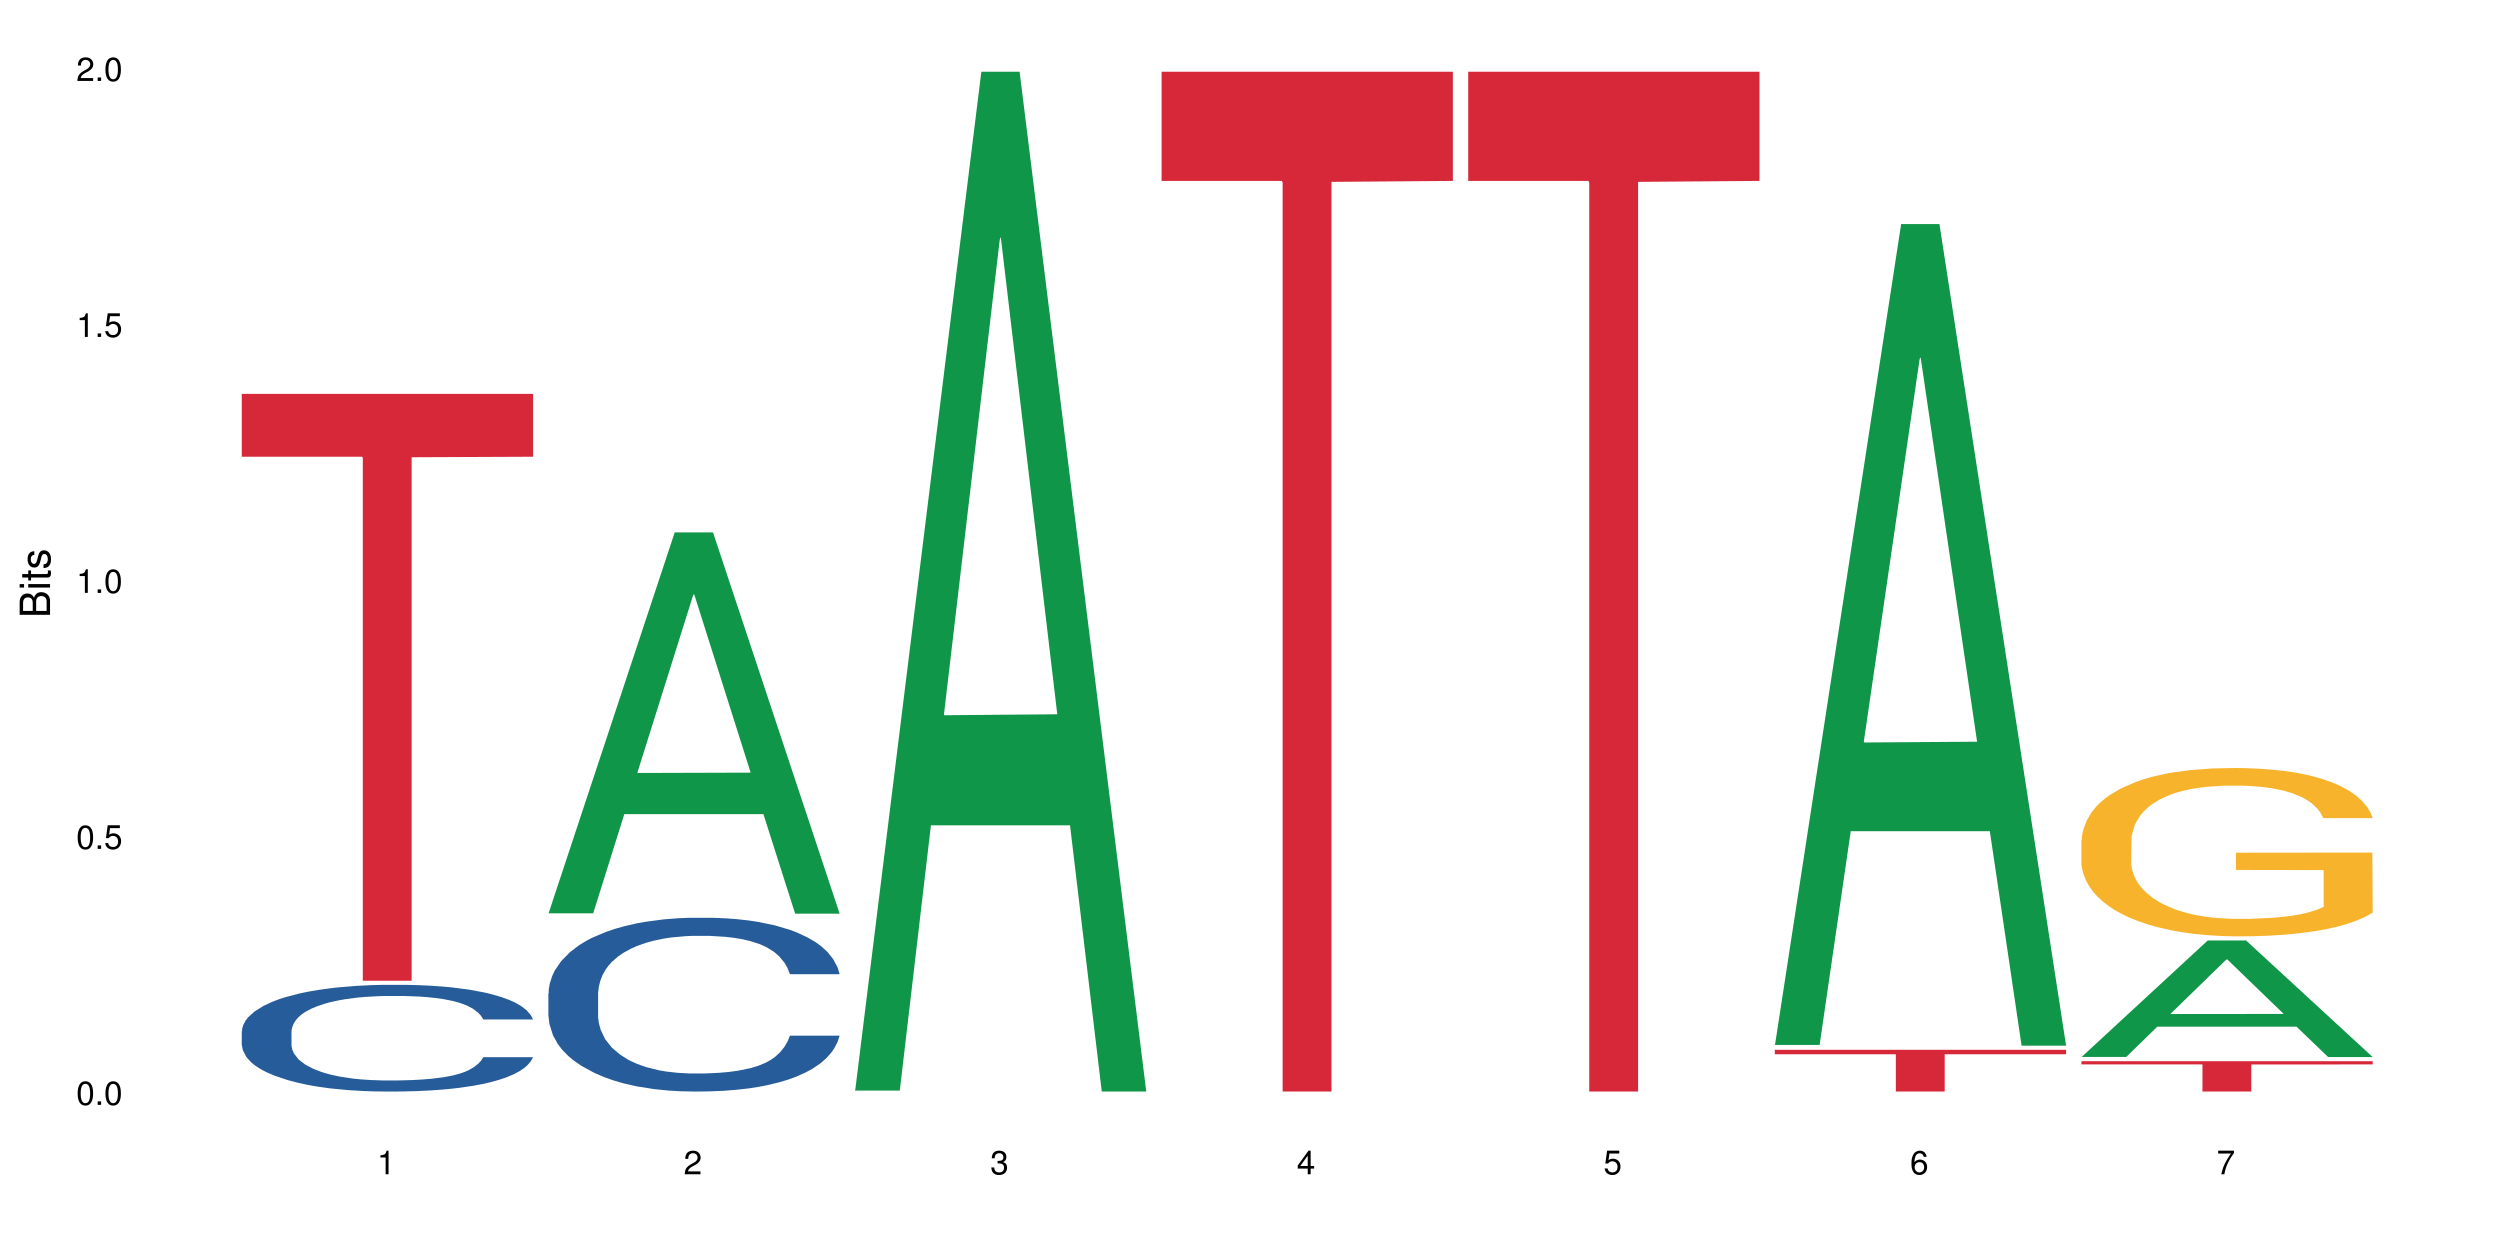 <?xml version="1.0" encoding="UTF-8"?>
<svg xmlns="http://www.w3.org/2000/svg" xmlns:xlink="http://www.w3.org/1999/xlink" width="720pt" height="360pt" viewBox="0 0 720 360" version="1.1">
<defs>
<g>
<symbol overflow="visible" id="glyph0-0">
<path style="stroke:none;" d=""/>
</symbol>
<symbol overflow="visible" id="glyph0-1">
<path style="stroke:none;" d="M 2.641 -6.797 C 2 -6.797 1.422 -6.531 1.078 -6.047 C 0.641 -5.453 0.406 -4.547 0.406 -3.297 C 0.406 -1 1.188 0.219 2.641 0.219 C 4.078 0.219 4.859 -1 4.859 -3.234 C 4.859 -4.562 4.656 -5.438 4.203 -6.047 C 3.844 -6.531 3.281 -6.797 2.641 -6.797 Z M 2.641 -6.047 C 3.547 -6.047 4 -5.125 4 -3.312 C 4 -1.375 3.562 -0.484 2.625 -0.484 C 1.734 -0.484 1.281 -1.422 1.281 -3.281 C 1.281 -5.141 1.734 -6.047 2.641 -6.047 Z M 2.641 -6.047 "/>
</symbol>
<symbol overflow="visible" id="glyph0-2">
<path style="stroke:none;" d="M 1.828 -1 L 0.828 -1 L 0.828 0 L 1.828 0 Z M 1.828 -1 "/>
</symbol>
<symbol overflow="visible" id="glyph0-3">
<path style="stroke:none;" d="M 4.562 -6.797 L 1.062 -6.797 L 0.547 -3.094 L 1.328 -3.094 C 1.719 -3.562 2.047 -3.734 2.578 -3.734 C 3.484 -3.734 4.062 -3.109 4.062 -2.094 C 4.062 -1.125 3.484 -0.531 2.578 -0.531 C 1.828 -0.531 1.375 -0.906 1.188 -1.672 L 0.328 -1.672 C 0.453 -1.109 0.547 -0.844 0.75 -0.594 C 1.125 -0.078 1.828 0.219 2.594 0.219 C 3.969 0.219 4.922 -0.781 4.922 -2.219 C 4.922 -3.562 4.031 -4.484 2.719 -4.484 C 2.25 -4.484 1.859 -4.359 1.469 -4.062 L 1.734 -5.969 L 4.562 -5.969 Z M 4.562 -6.797 "/>
</symbol>
<symbol overflow="visible" id="glyph0-4">
<path style="stroke:none;" d="M 2.484 -4.844 L 2.484 0 L 3.328 0 L 3.328 -6.797 L 2.766 -6.797 C 2.469 -5.75 2.281 -5.609 0.984 -5.453 L 0.984 -4.844 Z M 2.484 -4.844 "/>
</symbol>
<symbol overflow="visible" id="glyph0-5">
<path style="stroke:none;" d="M 4.859 -0.828 L 1.281 -0.828 C 1.359 -1.391 1.672 -1.75 2.5 -2.234 L 3.469 -2.75 C 4.406 -3.266 4.906 -3.969 4.906 -4.812 C 4.906 -5.375 4.672 -5.906 4.266 -6.266 C 3.859 -6.625 3.375 -6.797 2.719 -6.797 C 1.859 -6.797 1.219 -6.5 0.844 -5.922 C 0.609 -5.562 0.5 -5.125 0.484 -4.438 L 1.328 -4.438 C 1.359 -4.906 1.406 -5.188 1.531 -5.406 C 1.75 -5.812 2.188 -6.062 2.703 -6.062 C 3.469 -6.062 4.031 -5.516 4.031 -4.781 C 4.031 -4.25 3.719 -3.797 3.125 -3.438 L 2.234 -2.938 C 0.812 -2.141 0.406 -1.5 0.328 0 L 4.859 0 Z M 4.859 -0.828 "/>
</symbol>
<symbol overflow="visible" id="glyph0-6">
<path style="stroke:none;" d="M 2.125 -3.125 L 2.578 -3.125 C 3.516 -3.125 3.984 -2.703 3.984 -1.891 C 3.984 -1.031 3.469 -0.531 2.578 -0.531 C 1.656 -0.531 1.203 -0.984 1.156 -1.969 L 0.312 -1.969 C 0.344 -1.422 0.438 -1.078 0.609 -0.766 C 0.953 -0.109 1.625 0.219 2.547 0.219 C 3.953 0.219 4.859 -0.609 4.859 -1.906 C 4.859 -2.766 4.516 -3.25 3.703 -3.516 C 4.344 -3.766 4.656 -4.25 4.656 -4.938 C 4.656 -6.109 3.875 -6.797 2.578 -6.797 C 1.203 -6.797 0.484 -6.047 0.453 -4.609 L 1.297 -4.609 C 1.312 -5.016 1.344 -5.25 1.453 -5.453 C 1.641 -5.828 2.062 -6.062 2.594 -6.062 C 3.344 -6.062 3.797 -5.625 3.797 -4.906 C 3.797 -4.422 3.609 -4.141 3.25 -3.984 C 3.016 -3.891 2.719 -3.844 2.125 -3.844 Z M 2.125 -3.125 "/>
</symbol>
<symbol overflow="visible" id="glyph0-7">
<path style="stroke:none;" d="M 3.141 -1.625 L 3.141 0 L 3.984 0 L 3.984 -1.625 L 4.984 -1.625 L 4.984 -2.391 L 3.984 -2.391 L 3.984 -6.797 L 3.359 -6.797 L 0.266 -2.516 L 0.266 -1.625 Z M 3.141 -2.391 L 1 -2.391 L 3.141 -5.359 Z M 3.141 -2.391 "/>
</symbol>
<symbol overflow="visible" id="glyph0-8">
<path style="stroke:none;" d="M 4.781 -5.031 C 4.609 -6.141 3.891 -6.797 2.844 -6.797 C 2.094 -6.797 1.422 -6.438 1.031 -5.828 C 0.609 -5.172 0.406 -4.344 0.406 -3.094 C 0.406 -1.953 0.578 -1.234 0.984 -0.625 C 1.359 -0.078 1.953 0.219 2.703 0.219 C 3.984 0.219 4.922 -0.734 4.922 -2.078 C 4.922 -3.344 4.062 -4.234 2.844 -4.234 C 2.172 -4.234 1.641 -3.969 1.281 -3.469 C 1.281 -5.125 1.828 -6.047 2.797 -6.047 C 3.391 -6.047 3.797 -5.672 3.938 -5.031 Z M 2.734 -3.484 C 3.547 -3.484 4.062 -2.922 4.062 -2 C 4.062 -1.156 3.484 -0.531 2.703 -0.531 C 1.922 -0.531 1.328 -1.188 1.328 -2.047 C 1.328 -2.891 1.906 -3.484 2.734 -3.484 Z M 2.734 -3.484 "/>
</symbol>
<symbol overflow="visible" id="glyph0-9">
<path style="stroke:none;" d="M 4.984 -6.797 L 0.438 -6.797 L 0.438 -5.969 L 4.109 -5.969 C 2.5 -3.656 1.828 -2.234 1.328 0 L 2.219 0 C 2.594 -2.172 3.453 -4.047 4.984 -6.094 Z M 4.984 -6.797 "/>
</symbol>
<symbol overflow="visible" id="glyph1-0">
<path style="stroke:none;" d=""/>
</symbol>
<symbol overflow="visible" id="glyph1-1">
<path style="stroke:none;" d="M 0 -0.953 L 0 -4.891 C 0 -5.719 -0.234 -6.344 -0.734 -6.797 C -1.188 -7.234 -1.812 -7.469 -2.5 -7.469 C -3.547 -7.469 -4.188 -7 -4.625 -5.875 C -4.984 -6.672 -5.641 -7.094 -6.531 -7.094 C -7.156 -7.094 -7.734 -6.859 -8.141 -6.391 C -8.562 -5.938 -8.75 -5.344 -8.75 -4.5 L -8.75 -0.953 Z M -4.984 -2.062 L -7.766 -2.062 L -7.766 -4.219 C -7.766 -4.844 -7.688 -5.203 -7.453 -5.5 C -7.219 -5.812 -6.859 -5.969 -6.375 -5.969 C -5.906 -5.969 -5.531 -5.812 -5.297 -5.5 C -5.062 -5.203 -4.984 -4.844 -4.984 -4.219 Z M -0.984 -2.062 L -4 -2.062 L -4 -4.781 C -4 -5.328 -3.859 -5.688 -3.578 -5.953 C -3.297 -6.219 -2.922 -6.359 -2.484 -6.359 C -2.062 -6.359 -1.688 -6.219 -1.406 -5.953 C -1.109 -5.688 -0.984 -5.328 -0.984 -4.781 Z M -0.984 -2.062 "/>
</symbol>
<symbol overflow="visible" id="glyph1-2">
<path style="stroke:none;" d="M -6.281 -1.797 L -6.281 -0.797 L 0 -0.797 L 0 -1.797 Z M -8.75 -1.797 L -8.75 -0.797 L -7.484 -0.797 L -7.484 -1.797 Z M -8.75 -1.797 "/>
</symbol>
<symbol overflow="visible" id="glyph1-3">
<path style="stroke:none;" d="M -6.281 -3.047 L -6.281 -2.016 L -8.016 -2.016 L -8.016 -1.016 L -6.281 -1.016 L -6.281 -0.172 L -5.469 -0.172 L -5.469 -1.016 L -0.719 -1.016 C -0.078 -1.016 0.281 -1.453 0.281 -2.234 C 0.281 -2.469 0.25 -2.719 0.188 -3.047 L -0.641 -3.047 C -0.609 -2.922 -0.594 -2.766 -0.594 -2.562 C -0.594 -2.141 -0.719 -2.016 -1.156 -2.016 L -5.469 -2.016 L -5.469 -3.047 Z M -6.281 -3.047 "/>
</symbol>
<symbol overflow="visible" id="glyph1-4">
<path style="stroke:none;" d="M -4.531 -5.25 C -5.766 -5.25 -6.469 -4.422 -6.469 -2.969 C -6.469 -1.516 -5.719 -0.562 -4.547 -0.562 C -3.562 -0.562 -3.094 -1.062 -2.734 -2.562 L -2.516 -3.484 C -2.344 -4.188 -2.094 -4.469 -1.625 -4.469 C -1.047 -4.469 -0.641 -3.875 -0.641 -3 C -0.641 -2.453 -0.797 -2 -1.062 -1.75 C -1.25 -1.594 -1.422 -1.531 -1.875 -1.469 L -1.875 -0.406 C -0.422 -0.453 0.281 -1.266 0.281 -2.922 C 0.281 -4.5 -0.5 -5.516 -1.719 -5.516 C -2.656 -5.516 -3.172 -4.984 -3.469 -3.734 L -3.703 -2.766 C -3.891 -1.953 -4.156 -1.609 -4.594 -1.609 C -5.172 -1.609 -5.547 -2.125 -5.547 -2.938 C -5.547 -3.75 -5.203 -4.172 -4.531 -4.203 Z M -4.531 -5.25 "/>
</symbol>
</g>
</defs>
<g id="surface10839">
<rect x="0" y="0" width="720" height="360" style="fill:rgb(100%,100%,100%);fill-opacity:1;stroke:none;"/>
<path style=" stroke:none;fill-rule:nonzero;fill:rgb(14.51%,36.078%,60%);fill-opacity:1;" d="M 69.629 297.012 L 69.73 296.98 L 69.73 296.309 L 70.039 295.238 L 70.754 293.891 L 71.473 292.965 L 73.312 291.309 L 75.871 289.707 L 78.531 288.469 L 80.473 287.738 L 82.211 287.18 L 86.203 286.137 L 88.762 285.605 L 91.523 285.129 L 94.898 284.648 L 97.352 284.367 L 102.879 283.918 L 106.969 283.723 L 110.141 283.637 L 116.996 283.637 L 121.086 283.75 L 124.055 283.891 L 127.328 284.117 L 130.09 284.367 L 134.898 284.988 L 139.195 285.773 L 141.141 286.223 L 144.207 287.094 L 146.562 287.938 L 148.199 288.668 L 150.039 289.707 L 151.676 290.969 L 152.902 292.402 L 153.516 293.609 L 139.195 293.609 L 138.48 292.488 L 137.66 291.617 L 136.125 290.465 L 134.59 289.648 L 132.441 288.836 L 130.5 288.301 L 127.84 287.77 L 125.488 287.43 L 123.031 287.18 L 120.68 287.008 L 116.176 286.84 L 110.961 286.84 L 109.016 286.898 L 105.027 287.121 L 102.879 287.316 L 99.809 287.711 L 97.66 288.078 L 95.102 288.637 L 93.363 289.117 L 91.215 289.848 L 89.68 290.492 L 87.941 291.418 L 86.918 292.121 L 85.996 292.91 L 85.18 293.836 L 84.566 294.82 L 84.156 295.859 L 83.953 296.871 L 83.953 301.223 L 84.156 302.234 L 84.668 303.414 L 85.996 305.129 L 87.941 306.617 L 90.191 307.797 L 92.34 308.641 L 93.566 309.035 L 95.203 309.484 L 97.762 310.043 L 101.445 310.605 L 103.594 310.832 L 106.867 311.055 L 110.242 311.168 L 114.746 311.168 L 118.734 311.055 L 121.395 310.914 L 124.156 310.691 L 127.941 310.215 L 130.293 309.762 L 132.34 309.23 L 133.875 308.695 L 134.898 308.246 L 136.434 307.375 L 137.66 306.422 L 138.582 305.438 L 139.195 304.48 L 153.516 304.48 L 152.902 305.605 L 151.984 306.703 L 151.062 307.516 L 149.629 308.5 L 147.992 309.371 L 145.641 310.355 L 143.695 311 L 141.141 311.703 L 138.785 312.234 L 136.227 312.715 L 132.441 313.273 L 129.988 313.555 L 127.328 313.809 L 124.156 314.035 L 120.168 314.23 L 115.871 314.344 L 111.879 314.371 L 107.582 314.316 L 104.414 314.203 L 100.219 313.949 L 95 313.445 L 91.215 312.91 L 88.25 312.375 L 85.691 311.812 L 82.828 311.055 L 79.145 309.82 L 76.895 308.863 L 75.359 308.078 L 73.621 306.984 L 72.391 306 L 70.961 304.426 L 69.938 302.434 L 69.629 300.887 Z M 69.629 297.012 "/>
<path style=" stroke:none;fill-rule:nonzero;fill:rgb(83.922%,15.686%,22.353%);fill-opacity:1;" d="M 69.629 113.441 L 153.516 113.441 L 153.516 131.535 L 118.555 131.691 L 118.555 282.457 L 104.488 282.457 L 104.488 131.852 L 104.285 131.535 L 69.629 131.535 Z M 69.629 113.441 "/>
<path style=" stroke:none;fill-rule:nonzero;fill:rgb(6.275%,58.824%,28.235%);fill-opacity:1;" d="M 157.934 263.039 L 158.023 262.934 L 194.32 153.324 L 205.344 153.324 L 241.82 263.141 L 229.004 263.141 L 219.863 234.477 L 179.801 234.477 L 170.84 263.039 L 157.934 263.039 L 183.656 222.617 L 216.188 222.516 L 199.965 171.266 L 199.785 171.164 L 199.609 171.473 L 183.566 222.516 L 183.656 222.617 Z M 157.934 263.039 "/>
<path style=" stroke:none;fill-rule:nonzero;fill:rgb(14.51%,36.078%,60%);fill-opacity:1;" d="M 157.934 286.098 L 158.035 286.051 L 158.035 284.953 L 158.344 283.215 L 159.059 281.02 L 159.773 279.508 L 161.617 276.812 L 164.172 274.203 L 166.832 272.191 L 168.777 271 L 170.516 270.086 L 174.504 268.395 L 177.062 267.523 L 179.824 266.746 L 183.203 265.969 L 185.656 265.512 L 191.18 264.777 L 195.273 264.457 L 198.445 264.32 L 205.297 264.32 L 209.391 264.504 L 212.359 264.734 L 215.633 265.098 L 218.395 265.512 L 223.203 266.516 L 227.5 267.797 L 229.441 268.531 L 232.512 269.949 L 234.863 271.32 L 236.5 272.512 L 238.344 274.203 L 239.98 276.262 L 241.207 278.594 L 241.82 280.562 L 227.5 280.562 L 226.781 278.73 L 225.965 277.312 L 224.43 275.438 L 222.895 274.113 L 220.746 272.785 L 218.801 271.914 L 216.145 271.047 L 213.789 270.496 L 211.336 270.086 L 208.98 269.812 L 204.48 269.535 L 199.262 269.535 L 197.32 269.629 L 193.328 269.992 L 191.18 270.312 L 188.113 270.953 L 185.965 271.551 L 183.406 272.465 L 181.668 273.242 L 179.52 274.43 L 177.984 275.484 L 176.246 276.992 L 175.223 278.137 L 174.301 279.418 L 173.484 280.93 L 172.867 282.527 L 172.461 284.223 L 172.254 285.867 L 172.254 292.961 L 172.461 294.605 L 172.973 296.527 L 174.301 299.32 L 176.246 301.742 L 178.496 303.664 L 180.645 305.039 L 181.871 305.68 L 183.508 306.41 L 186.066 307.324 L 189.75 308.242 L 191.898 308.605 L 195.172 308.973 L 198.547 309.156 L 203.047 309.156 L 207.039 308.973 L 209.699 308.742 L 212.461 308.379 L 216.246 307.602 L 218.598 306.867 L 220.645 306 L 222.18 305.129 L 223.203 304.398 L 224.734 302.98 L 225.965 301.422 L 226.883 299.824 L 227.5 298.266 L 241.82 298.266 L 241.207 300.098 L 240.285 301.883 L 239.367 303.207 L 237.934 304.809 L 236.297 306.227 L 233.945 307.828 L 232 308.879 L 229.441 310.023 L 227.09 310.895 L 224.531 311.672 L 220.746 312.586 L 218.293 313.043 L 215.633 313.457 L 212.461 313.82 L 208.469 314.141 L 204.172 314.324 L 200.184 314.371 L 195.887 314.277 L 192.715 314.098 L 188.52 313.684 L 183.305 312.859 L 179.52 311.992 L 176.551 311.121 L 173.992 310.207 L 171.129 308.973 L 167.445 306.961 L 165.195 305.402 L 163.66 304.121 L 161.922 302.34 L 160.695 300.738 L 159.262 298.176 L 158.238 294.926 L 157.934 292.41 Z M 157.934 286.098 "/>
<path style=" stroke:none;fill-rule:nonzero;fill:rgb(6.275%,58.824%,28.235%);fill-opacity:1;" d="M 246.234 314.094 L 246.324 313.82 L 282.625 20.664 L 293.648 20.664 L 330.125 314.371 L 317.309 314.371 L 308.168 237.703 L 268.105 237.703 L 259.141 314.094 L 246.234 314.094 L 271.957 205.988 L 304.492 205.711 L 288.27 68.648 L 288.09 68.375 L 287.91 69.199 L 271.867 205.711 L 271.957 205.988 Z M 246.234 314.094 "/>
<path style=" stroke:none;fill-rule:nonzero;fill:rgb(83.922%,15.686%,22.353%);fill-opacity:1;" d="M 334.539 20.664 L 418.426 20.664 L 418.426 52.102 L 383.465 52.379 L 383.465 314.371 L 369.398 314.371 L 369.398 52.652 L 369.195 52.102 L 334.539 52.102 Z M 334.539 20.664 "/>
<path style=" stroke:none;fill-rule:nonzero;fill:rgb(83.922%,15.686%,22.353%);fill-opacity:1;" d="M 422.844 20.664 L 506.73 20.664 L 506.73 52.102 L 471.77 52.379 L 471.77 314.371 L 457.703 314.371 L 457.703 52.652 L 457.5 52.102 L 422.844 52.102 Z M 422.844 20.664 "/>
<path style=" stroke:none;fill-rule:nonzero;fill:rgb(6.275%,58.824%,28.235%);fill-opacity:1;" d="M 511.145 300.938 L 511.234 300.715 L 547.531 64.523 L 558.559 64.523 L 595.035 301.16 L 582.219 301.16 L 573.074 239.391 L 533.016 239.391 L 524.051 300.938 L 511.145 300.938 L 536.867 213.836 L 569.402 213.613 L 553.18 103.184 L 553 102.961 L 552.82 103.629 L 536.777 213.613 L 536.867 213.836 Z M 511.145 300.938 "/>
<path style=" stroke:none;fill-rule:nonzero;fill:rgb(83.922%,15.686%,22.353%);fill-opacity:1;" d="M 511.145 302.34 L 595.035 302.34 L 595.035 303.625 L 560.07 303.637 L 560.07 314.371 L 546.004 314.371 L 546.004 303.648 L 545.801 303.625 L 511.145 303.625 Z M 511.145 302.34 "/>
<path style=" stroke:none;fill-rule:nonzero;fill:rgb(6.275%,58.824%,28.235%);fill-opacity:1;" d="M 599.449 304.406 L 599.539 304.375 L 635.836 270.852 L 646.859 270.852 L 683.336 304.438 L 670.52 304.438 L 661.379 295.672 L 621.316 295.672 L 612.355 304.406 L 599.449 304.406 L 625.172 292.043 L 657.703 292.012 L 641.484 276.34 L 641.305 276.309 L 641.125 276.402 L 625.082 292.012 L 625.172 292.043 Z M 599.449 304.406 "/>
<path style=" stroke:none;fill-rule:nonzero;fill:rgb(96.863%,70.196%,16.863%);fill-opacity:1;" d="M 599.449 241.953 L 599.551 241.906 L 599.551 241.023 L 599.961 239.031 L 600.984 236.285 L 602.312 234.027 L 603.746 232.254 L 604.668 231.324 L 606.199 229.996 L 607.531 229.023 L 610.906 227.031 L 615.203 225.172 L 617.555 224.375 L 620.215 223.621 L 624 222.777 L 625.742 222.469 L 631.059 221.762 L 637.098 221.316 L 643.746 221.184 L 646.816 221.23 L 651.008 221.406 L 656.738 221.895 L 660.012 222.336 L 662.57 222.777 L 665.23 223.355 L 668.504 224.242 L 671.57 225.305 L 674.027 226.367 L 676.484 227.695 L 678.527 229.109 L 680.27 230.66 L 681.801 232.52 L 682.723 234.07 L 683.336 235.621 L 669.117 235.621 L 668.297 234.07 L 667.379 232.875 L 665.844 231.414 L 664.309 230.352 L 662.773 229.508 L 659.91 228.359 L 657.453 227.648 L 654.387 227.031 L 651.418 226.633 L 648.043 226.367 L 645.996 226.277 L 640.574 226.277 L 635.664 226.586 L 632.801 226.941 L 630.754 227.297 L 627.891 227.961 L 626.148 228.492 L 625.125 228.844 L 622.059 230.219 L 620.012 231.457 L 618.887 232.301 L 617.453 233.629 L 616.43 234.824 L 615.305 236.594 L 614.691 237.922 L 613.875 240.934 L 613.77 248.902 L 614.078 250.586 L 614.691 252.402 L 615.512 253.996 L 616.738 255.68 L 617.965 256.965 L 620.113 258.691 L 621.957 259.84 L 623.387 260.594 L 626.148 261.789 L 627.273 262.188 L 629.934 262.984 L 632.695 263.605 L 636.074 264.137 L 638.629 264.402 L 642.723 264.625 L 647.941 264.625 L 654.078 264.359 L 657.965 264.004 L 660.625 263.648 L 662.363 263.34 L 664.512 262.852 L 666.047 262.41 L 667.48 261.922 L 669.219 261.168 L 669.219 250.586 L 643.949 250.543 L 643.949 245.582 L 683.234 245.539 L 683.336 262.852 L 681.188 264.047 L 678.527 265.199 L 675.973 266.086 L 673.312 266.836 L 669.527 267.68 L 666.457 268.211 L 661.75 268.832 L 657.453 269.23 L 652.953 269.496 L 648.965 269.629 L 644.258 269.672 L 640.062 269.582 L 635.562 269.316 L 631.98 268.965 L 628.707 268.52 L 625.434 267.945 L 621.34 267.016 L 618.684 266.262 L 615.918 265.332 L 613.156 264.227 L 610.703 263.031 L 609.066 262.098 L 607.43 261.035 L 605.688 259.707 L 604.051 258.203 L 602.824 256.832 L 601.699 255.281 L 600.883 253.82 L 600.062 251.828 L 599.652 250.234 L 599.449 248.859 Z M 599.449 241.953 "/>
<path style=" stroke:none;fill-rule:nonzero;fill:rgb(83.922%,15.686%,22.353%);fill-opacity:1;" d="M 599.449 305.617 L 683.336 305.617 L 683.336 306.555 L 648.375 306.562 L 648.375 314.371 L 634.309 314.371 L 634.309 306.57 L 634.105 306.555 L 599.449 306.555 Z M 599.449 305.617 "/>
<g style="fill:rgb(0%,0%,0%);fill-opacity:1;">
  <use xlink:href="#glyph0-1" x="21.957" y="318.198"/>
  <use xlink:href="#glyph0-2" x="27.291" y="318.198"/>
  <use xlink:href="#glyph0-1" x="29.958" y="318.198"/>
</g>
<g style="fill:rgb(0%,0%,0%);fill-opacity:1;">
  <use xlink:href="#glyph0-1" x="21.957" y="244.476"/>
  <use xlink:href="#glyph0-2" x="27.291" y="244.476"/>
  <use xlink:href="#glyph0-3" x="29.958" y="244.476"/>
</g>
<g style="fill:rgb(0%,0%,0%);fill-opacity:1;">
  <use xlink:href="#glyph0-4" x="21.957" y="170.753"/>
  <use xlink:href="#glyph0-2" x="27.291" y="170.753"/>
  <use xlink:href="#glyph0-1" x="29.958" y="170.753"/>
</g>
<g style="fill:rgb(0%,0%,0%);fill-opacity:1;">
  <use xlink:href="#glyph0-4" x="21.957" y="97.034"/>
  <use xlink:href="#glyph0-2" x="27.291" y="97.034"/>
  <use xlink:href="#glyph0-3" x="29.958" y="97.034"/>
</g>
<g style="fill:rgb(0%,0%,0%);fill-opacity:1;">
  <use xlink:href="#glyph0-5" x="21.957" y="23.312"/>
  <use xlink:href="#glyph0-2" x="27.291" y="23.312"/>
  <use xlink:href="#glyph0-1" x="29.958" y="23.312"/>
</g>
<g style="fill:rgb(0%,0%,0%);fill-opacity:1;">
  <use xlink:href="#glyph0-4" x="108.574" y="338.19"/>
</g>
<g style="fill:rgb(0%,0%,0%);fill-opacity:1;">
  <use xlink:href="#glyph0-5" x="196.875" y="338.19"/>
</g>
<g style="fill:rgb(0%,0%,0%);fill-opacity:1;">
  <use xlink:href="#glyph0-6" x="285.18" y="338.19"/>
</g>
<g style="fill:rgb(0%,0%,0%);fill-opacity:1;">
  <use xlink:href="#glyph0-7" x="373.484" y="338.19"/>
</g>
<g style="fill:rgb(0%,0%,0%);fill-opacity:1;">
  <use xlink:href="#glyph0-3" x="461.785" y="338.19"/>
</g>
<g style="fill:rgb(0%,0%,0%);fill-opacity:1;">
  <use xlink:href="#glyph0-8" x="550.09" y="338.19"/>
</g>
<g style="fill:rgb(0%,0%,0%);fill-opacity:1;">
  <use xlink:href="#glyph0-9" x="638.395" y="338.19"/>
</g>
<g style="fill:rgb(0%,0%,0%);fill-opacity:1;">
  <use xlink:href="#glyph1-1" x="14.412" y="178.016"/>
  <use xlink:href="#glyph1-2" x="14.412" y="170.012"/>
  <use xlink:href="#glyph1-3" x="14.412" y="167.348"/>
  <use xlink:href="#glyph1-4" x="14.412" y="164.012"/>
</g>
</g>
</svg>
